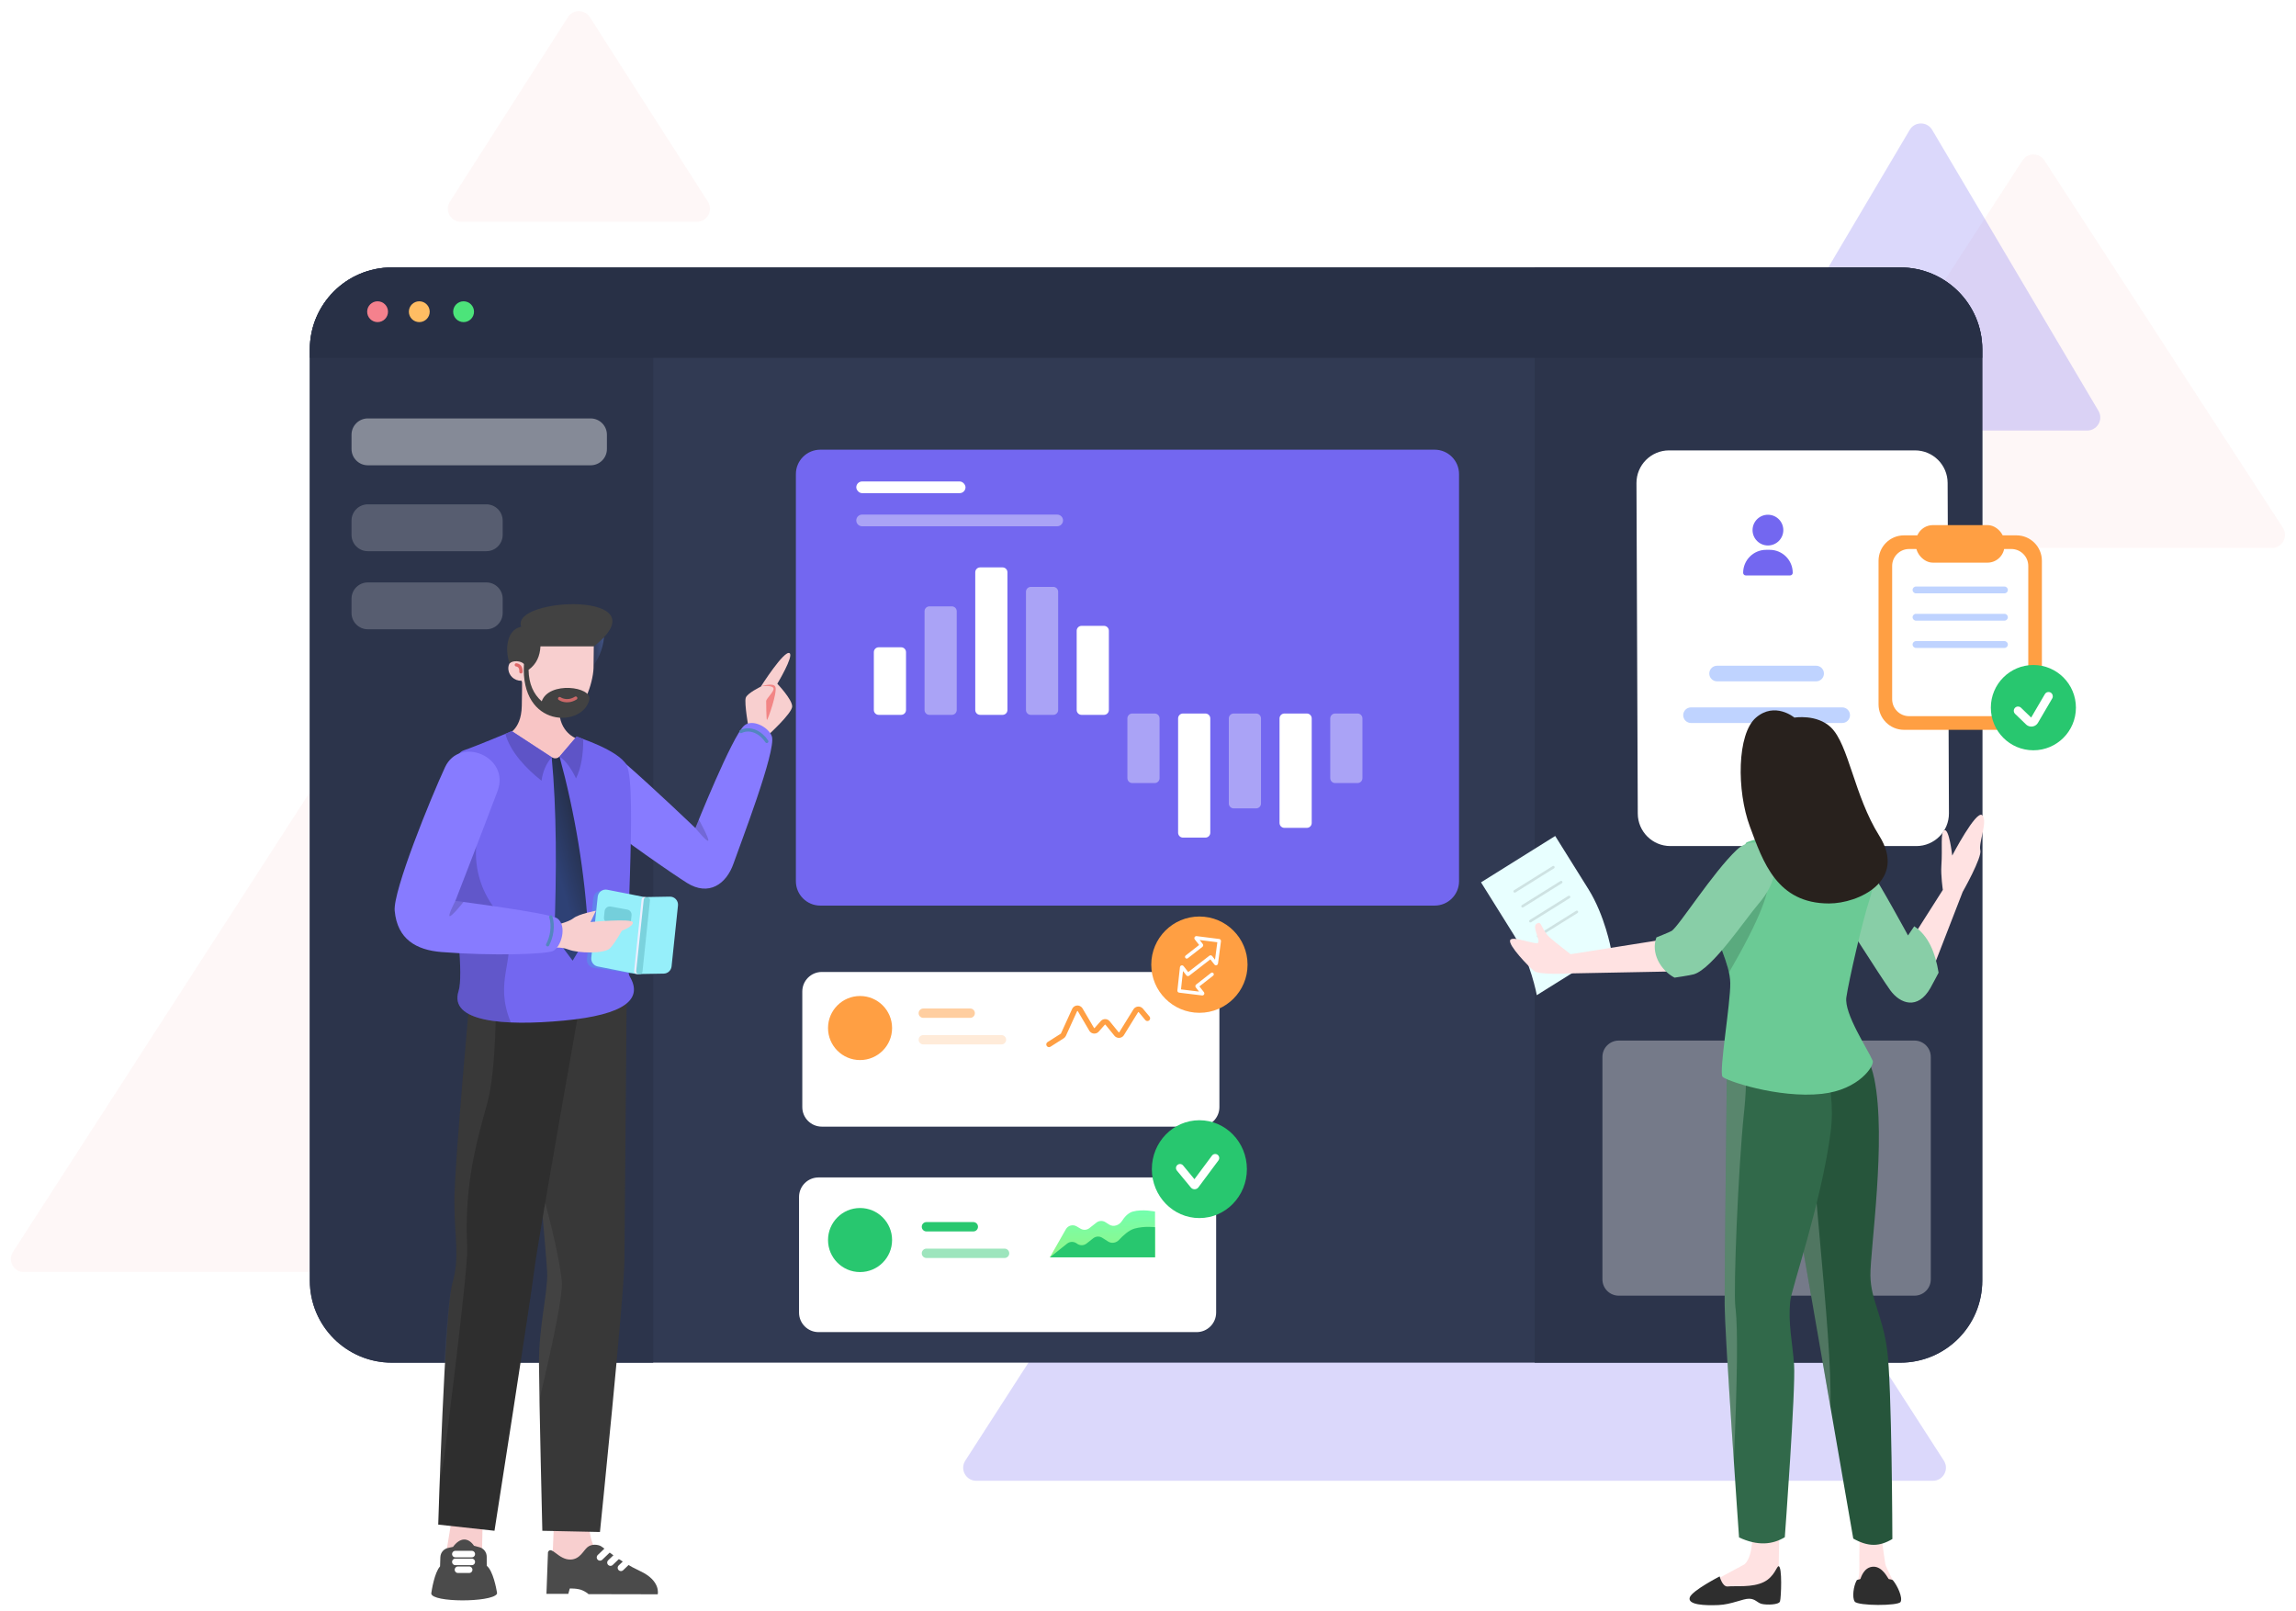 <svg fill="none" height="494" viewBox="0 0 704 494" width="704" xmlns="http://www.w3.org/2000/svg" xmlns:xlink="http://www.w3.org/1999/xlink"><filter id="a" color-interpolation-filters="sRGB" filterUnits="userSpaceOnUse" height="199.775" width="263.338" x="214.033" y="107.876"><feFlood flood-opacity="0" result="BackgroundImageFix"/><feColorMatrix in="SourceAlpha" type="matrix" values="0 0 0 0 0 0 0 0 0 0 0 0 0 0 0 0 0 0 127 0"/><feOffset dx="6" dy="4"/><feGaussianBlur stdDeviation="15"/><feColorMatrix type="matrix" values="0 0 0 0 0 0 0 0 0 0 0 0 0 0 0 0 0 0 0.265 0"/><feBlend in2="BackgroundImageFix" mode="normal" result="effect1_dropShadow"/><feBlend in="SourceGraphic" in2="effect1_dropShadow" mode="normal" result="shape"/></filter><filter id="b" color-interpolation-filters="sRGB" filterUnits="userSpaceOnUse" height="163.311" width="137.809" x="480.773" y="117.088"><feFlood flood-opacity="0" result="BackgroundImageFix"/><feColorMatrix in="SourceAlpha" type="matrix" values="0 0 0 0 0 0 0 0 0 0 0 0 0 0 0 0 0 0 127 0"/><feOffset dx="8" dy="9"/><feGaussianBlur stdDeviation="10.5"/><feColorMatrix type="matrix" values="0 0 0 0 0.277 0 0 0 0 0.277 0 0 0 0 0.277 0 0 0 0.209 0"/><feBlend in2="BackgroundImageFix" mode="normal" result="effect1_dropShadow"/><feBlend in="SourceGraphic" in2="effect1_dropShadow" mode="normal" result="shape"/></filter><filter id="c" color-interpolation-filters="sRGB" filterUnits="userSpaceOnUse" height="93.651" width="92.877" x="503.299" y="130.04"><feFlood flood-opacity="0" result="BackgroundImageFix"/><feColorMatrix in="SourceAlpha" type="matrix" values="0 0 0 0 0 0 0 0 0 0 0 0 0 0 0 0 0 0 127 0"/><feOffset dx="8" dy="9"/><feGaussianBlur stdDeviation="14"/><feColorMatrix type="matrix" values="0 0 0 0 0.076 0 0 0 0 0.583 0 0 0 0 0.879 0 0 0 0.229 0"/><feBlend in2="BackgroundImageFix" mode="normal" result="effect1_dropShadow"/><feColorMatrix in="SourceAlpha" type="matrix" values="0 0 0 0 0 0 0 0 0 0 0 0 0 0 0 0 0 0 127 0"/><feOffset dy="2"/><feGaussianBlur stdDeviation="7.5"/><feColorMatrix type="matrix" values="0 0 0 0 0.504 0 0 0 0 0.7 0 0 0 0 1 0 0 0 0.234 0"/><feBlend in2="effect1_dropShadow" mode="normal" result="effect2_dropShadow"/><feBlend in="SourceGraphic" in2="effect2_dropShadow" mode="normal" result="shape"/></filter><filter id="d" color-interpolation-filters="sRGB" filterUnits="userSpaceOnUse" height="81.421" width="161.893" x="229" y="281"><feFlood flood-opacity="0" result="BackgroundImageFix"/><feColorMatrix in="SourceAlpha" type="matrix" values="0 0 0 0 0 0 0 0 0 0 0 0 0 0 0 0 0 0 127 0"/><feOffset dx="6" dy="7"/><feGaussianBlur stdDeviation="8.5"/><feColorMatrix type="matrix" values="0 0 0 0 0.562 0 0 0 0 0.562 0 0 0 0 0.562 0 0 0 0.209 0"/><feBlend in2="BackgroundImageFix" mode="normal" result="effect1_dropShadow"/><feBlend in="SourceGraphic" in2="effect1_dropShadow" mode="normal" result="shape"/></filter><filter id="e" color-interpolation-filters="sRGB" filterUnits="userSpaceOnUse" height="73.421" width="153.893" x="232" y="348"><feFlood flood-opacity="0" result="BackgroundImageFix"/><feColorMatrix in="SourceAlpha" type="matrix" values="0 0 0 0 0 0 0 0 0 0 0 0 0 0 0 0 0 0 127 0"/><feOffset dx="5" dy="5"/><feGaussianBlur stdDeviation="6.5"/><feColorMatrix type="matrix" values="0 0 0 0 0.65 0 0 0 0 0.65 0 0 0 0 0.65 0 0 0 0.209 0"/><feBlend in2="BackgroundImageFix" mode="normal" result="effect1_dropShadow"/><feBlend in="SourceGraphic" in2="effect1_dropShadow" mode="normal" result="shape"/></filter><linearGradient id="f" gradientUnits="userSpaceOnUse" x1="326.855" x2="326.855" y1="370.083" y2="385.495"><stop offset="0" stop-color="#71ffb0"/><stop offset="1" stop-color="#91f688"/></linearGradient><linearGradient id="g" gradientUnits="userSpaceOnUse" x1="186.895" x2="178.044" y1="188.881" y2="189.696"><stop offset="0" stop-color="#4d63a0"/><stop offset="1" stop-color="#222735"/></linearGradient><linearGradient id="h" gradientUnits="userSpaceOnUse" x1="177.015" x2="192.022" y1="287.953" y2="283.585"><stop offset="0" stop-color="#2e4175"/><stop offset="1" stop-color="#222735"/></linearGradient><linearGradient id="i" gradientUnits="userSpaceOnUse" x1="530.384" x2="532.92" y1="221.14" y2="261.061"><stop offset="0" stop-color="#fdc6c6"/><stop offset="1" stop-color="#a47070"/></linearGradient><path clip-rule="evenodd" d="m620.145 49.168c1.577-2.429 5.133-2.429 6.71 0l73.134 112.654c1.728 2.661-.182 6.178-3.355 6.178h-146.268c-3.173 0-5.083-3.517-3.355-6.178z" fill="#ea5455" fill-rule="evenodd" opacity=".05"/><path clip-rule="evenodd" d="m94.14 244.204c1.576-2.44 5.145-2.44 6.72 0l90.156 139.626c1.719 2.662-.192 6.17-3.36 6.17h-180.312c-3.168 0-5.079-3.508-3.36-6.17z" fill="#ea5455" fill-rule="evenodd" opacity=".05"/><path clip-rule="evenodd" d="m442.638 220.218c1.575-2.444 5.149-2.444 6.724 0l146.665 227.615c1.715 2.662-.196 6.167-3.363 6.167h-293.328c-3.167 0-5.078-3.505-3.363-6.167z" fill="#7367f0" fill-rule="evenodd" opacity=".25"/><path clip-rule="evenodd" d="m585.558 39.816c1.549-2.617 5.335-2.617 6.884 0l50.985 86.147c1.578 2.666-.344 6.037-3.442 6.037h-101.97c-3.098 0-5.02-3.371-3.442-6.037z" fill="#7367f0" fill-rule="evenodd" opacity=".25"/><path clip-rule="evenodd" d="m174.13 5.267c1.574-2.459 5.166-2.459 6.74 0l36.192 56.577c1.703 2.663-.209 6.155-3.369 6.155h-72.386c-3.16 0-5.072-3.493-3.369-6.155z" fill="#ea5455" fill-rule="evenodd" opacity=".05"/><path clip-rule="evenodd" d="m95 107.137c0-13.883 11.254-25.137 25.137-25.137h462.532c13.883 0 25.137 11.254 25.137 25.137v285.51c0 13.883-11.254 25.137-25.137 25.137h-462.532c-13.883 0-25.137-11.254-25.137-25.137z" fill="#313a53" fill-rule="evenodd"/><g filter="url(#a)"><path clip-rule="evenodd" d="m238.033 141.361c0-4.134 3.351-7.485 7.485-7.485h188.369c4.133 0 7.484 3.351 7.484 7.485v124.806c0 4.134-3.351 7.485-7.484 7.485h-188.369c-4.134 0-7.485-3.351-7.485-7.485z" fill="#7367f0" fill-rule="evenodd"/></g><path clip-rule="evenodd" d="m291.856 185.909c.827 0 1.497.67 1.497 1.497v30.272c0 .827-.67 1.497-1.497 1.497h-6.874c-.826 0-1.497-.67-1.497-1.497v-30.272c0-.827.671-1.497 1.497-1.497z" fill="#fff" fill-rule="evenodd" opacity=".395"/><path clip-rule="evenodd" d="m276.307 198.453c.826 0 1.496.67 1.496 1.497v17.728c0 .827-.67 1.497-1.496 1.497h-6.875c-.826 0-1.496-.67-1.496-1.497v-17.728c0-.827.67-1.497 1.496-1.497z" fill="#fff" fill-rule="evenodd"/><path clip-rule="evenodd" d="m307.405 173.962c.827 0 1.497.67 1.497 1.497v42.219c0 .827-.67 1.497-1.497 1.497h-6.874c-.827 0-1.497-.67-1.497-1.497v-42.219c0-.827.67-1.497 1.497-1.497z" fill="#fff" fill-rule="evenodd"/><path clip-rule="evenodd" d="m322.955 179.936c.827 0 1.497.67 1.497 1.496v36.246c0 .827-.67 1.497-1.497 1.497h-6.874c-.827 0-1.497-.67-1.497-1.497v-36.246c0-.826.67-1.496 1.497-1.496z" fill="#fff" fill-rule="evenodd" opacity=".395"/><path clip-rule="evenodd" d="m338.504 191.882c.827 0 1.497.67 1.497 1.497v24.299c0 .827-.67 1.497-1.497 1.497h-6.874c-.827 0-1.497-.67-1.497-1.497v-24.299c0-.827.67-1.497 1.497-1.497z" fill="#fff" fill-rule="evenodd"/><path clip-rule="evenodd" d="m354.054 218.762c.826 0 1.496.67 1.496 1.497v18.326c0 .826-.67 1.496-1.496 1.496h-6.875c-.826 0-1.496-.67-1.496-1.496v-18.326c0-.827.67-1.497 1.496-1.497z" fill="#fff" fill-rule="evenodd" opacity=".395"/><path clip-rule="evenodd" d="m369.602 218.762c.827 0 1.497.67 1.497 1.497v35.051c0 .826-.67 1.497-1.497 1.497h-6.874c-.826 0-1.497-.671-1.497-1.497v-35.051c0-.827.671-1.497 1.497-1.497z" fill="#fff" fill-rule="evenodd"/><path clip-rule="evenodd" d="m385.152 218.762c.827 0 1.497.67 1.497 1.497v26.091c0 .827-.67 1.497-1.497 1.497h-6.874c-.827 0-1.497-.67-1.497-1.497v-26.091c0-.827.67-1.497 1.497-1.497z" fill="#fff" fill-rule="evenodd" opacity=".395"/><path clip-rule="evenodd" d="m400.701 218.762c.827 0 1.497.67 1.497 1.497v32.064c0 .827-.67 1.497-1.497 1.497h-6.874c-.827 0-1.497-.67-1.497-1.497v-32.064c0-.827.67-1.497 1.497-1.497z" fill="#fff" fill-rule="evenodd"/><path clip-rule="evenodd" d="m416.251 218.762c.827 0 1.497.67 1.497 1.497v18.326c0 .826-.67 1.496-1.497 1.496h-6.874c-.827 0-1.497-.67-1.497-1.496v-18.326c0-.827.67-1.497 1.497-1.497z" fill="#fff" fill-rule="evenodd" opacity=".395"/><path clip-rule="evenodd" d="m262.554 159.562c0-.99.802-1.792 1.792-1.792h59.809c.99 0 1.792.802 1.792 1.792 0 .989-.802 1.792-1.792 1.792h-59.809c-.99 0-1.792-.803-1.792-1.792z" fill="#fff" fill-rule="evenodd" opacity=".395"/><rect fill="#fff" height="3.584" rx="1.792" width="33.491" x="262.554" y="147.615"/><path clip-rule="evenodd" d="m95 107.137c0-13.883 11.254-25.137 25.137-25.137h55.009c13.883 0 25.137 11.254 25.137 25.137v310.647h-80.146c-13.883 0-25.137-11.254-25.137-25.137z" fill="#2c344b" fill-rule="evenodd"/><path clip-rule="evenodd" d="m107.785 133.29c0-2.762 2.239-5 5-5h68.309c2.761 0 5 2.238 5 5v4.366c0 2.761-2.239 5-5 5h-68.309c-2.761 0-5-2.239-5-5z" fill="#fff" fill-opacity=".424" fill-rule="evenodd"/><path clip-rule="evenodd" d="m107.785 159.627c0-2.761 2.239-5 5-5h36.346c2.761 0 5 2.239 5 5v4.366c0 2.761-2.239 5-5 5h-36.346c-2.761 0-5-2.239-5-5z" fill="#fff" fill-opacity=".205" fill-rule="evenodd"/><path clip-rule="evenodd" d="m107.785 183.57c0-2.761 2.239-5 5-5h36.346c2.761 0 5 2.239 5 5v4.366c0 2.761-2.239 5-5 5h-36.346c-2.761 0-5-2.239-5-5z" fill="#fff" fill-opacity=".205" fill-rule="evenodd"/><path clip-rule="evenodd" d="m470.561 82h112.108c13.883 0 25.137 11.254 25.137 25.137v285.51c0 13.883-11.254 25.137-25.137 25.137h-112.108z" fill="#2c344b" fill-rule="evenodd"/><g filter="url(#b)"><path clip-rule="evenodd" d="m493.773 139.127c-.022-5.538 4.462-10.039 10-10.039h75.408c5.508 0 9.978 4.453 10 9.96l.401 101.312c.021 5.538-4.462 10.039-10 10.039h-75.409c-5.507 0-9.978-4.453-10-9.96z" fill="#fff" fill-rule="evenodd"/></g><path d="m524.098 206.504c0-1.323 1.072-2.395 2.394-2.395h30.37c1.323 0 2.395 1.072 2.395 2.395 0 1.322-1.072 2.394-2.395 2.394h-30.37c-1.322 0-2.394-1.072-2.394-2.394z" fill="#467fff" opacity=".34"/><path d="m516.107 219.273c0-1.322 1.072-2.394 2.395-2.394h46.351c1.323 0 2.395 1.072 2.395 2.394 0 1.323-1.072 2.395-2.395 2.395h-46.351c-1.323 0-2.395-1.072-2.395-2.395z" fill="#467fff" opacity=".34"/><g filter="url(#c)"><ellipse cx="541.737" cy="167.866" fill="#fff" rx="18.438" ry="18.825"/></g><path clip-rule="evenodd" d="m542.085 167.241c2.604 0 4.716-2.109 4.716-4.711 0-2.601-2.112-4.711-4.716-4.711-2.605 0-4.717 2.11-4.717 4.711 0 2.602 2.112 4.711 4.717 4.711zm-.553 1.334c-3.892 0-7.047 3.155-7.047 7.047 0 .444.361.805.806.805h13.587c.445 0 .806-.361.806-.805 0-3.892-3.155-7.047-7.047-7.047z" fill="#7367f0" fill-rule="evenodd"/><path clip-rule="evenodd" d="m491.337 324.036c0-2.762 2.238-5 5-5h90.682c2.762 0 5 2.238 5 5v68.213c0 2.762-2.238 5-5 5h-90.682c-2.762 0-5-2.238-5-5z" fill="#fff" fill-opacity=".346" fill-rule="evenodd"/><path clip-rule="evenodd" d="m95 107.137c0-13.883 11.254-25.137 25.137-25.137h462.532c13.883 0 25.137 11.254 25.137 25.137v2.581h-512.806z" fill="#283046" fill-rule="evenodd"/><ellipse cx="115.775" cy="95.568" fill="#f5818d" rx="3.196" ry="3.192"/><ellipse cx="128.561" cy="95.568" fill="#ffbd63" rx="3.196" ry="3.192"/><ellipse cx="142.145" cy="95.568" fill="#4ce47a" rx="3.196" ry="3.192"/><g filter="url(#d)"><path clip-rule="evenodd" d="m240 296.988c0-3.307 2.681-5.988 5.988-5.988h115.918c3.307 0 5.987 2.681 5.987 5.988v35.446c0 3.306-2.68 5.987-5.987 5.987h-115.918c-3.307 0-5.988-2.681-5.988-5.987z" fill="#fff" fill-rule="evenodd"/></g><path clip-rule="evenodd" d="m281.673 318.782c0-.794.643-1.437 1.437-1.437h23.95c.794 0 1.437.643 1.437 1.437 0 .794-.643 1.437-1.437 1.437h-23.95c-.794 0-1.437-.643-1.437-1.437z" fill="#ff9f43" fill-rule="evenodd" opacity=".2"/><path clip-rule="evenodd" d="m281.673 310.639c0-.794.643-1.437 1.437-1.437h14.37c.794 0 1.437.643 1.437 1.437 0 .794-.643 1.437-1.437 1.437h-14.37c-.794 0-1.437-.643-1.437-1.437z" fill="#ff9f43" fill-rule="evenodd" opacity=".5"/><path d="m328.737 309.333c.412-.903 1.477-1.301 2.38-.889.298.136.553.35.738.62l.065.104 3.523 5.99c.034.057.107.076.164.043l.015-.011.014-.013 1.874-2.119c.658-.743 1.793-.813 2.536-.156.049.044.095.089.139.138l.064.074 2.749 3.375c.041.052.117.059.168.018l.014-.014.012-.016 4.342-7.017c.522-.843 1.629-1.104 2.473-.582.131.081.25.178.356.289l.076.086 2.023 2.418c.297.355.25.884-.105 1.181-.335.28-.826.254-1.129-.049l-.052-.056-2.022-2.418c-.009-.01-.018-.018-.029-.025-.047-.029-.106-.022-.145.014l-.02.025-4.342 7.016c-.105.17-.238.321-.393.448-.743.605-1.823.517-2.461-.182l-.066-.077-2.749-3.376c-.004-.005-.009-.01-.014-.014-.041-.036-.1-.039-.144-.01l-.025.021-1.874 2.119c-.125.141-.272.262-.435.358-.827.486-1.883.236-2.407-.554l-.052-.084-3.523-5.991c-.012-.021-.031-.038-.053-.048-.05-.023-.108-.008-.142.032l-.017.027-3.432 7.532c-.128.281-.326.523-.574.705l-.095.065-4.069 2.594c-.391.249-.909.135-1.158-.256-.235-.368-.146-.851.194-1.113l.062-.044 4.07-2.595c.013-.008.024-.019.033-.031l.011-.02z" fill="#ff9f43"/><circle cx="263.71" cy="315.19" fill="#ff9f43" r="9.82"/><g filter="url(#e)"><path clip-rule="evenodd" d="m240 361.988c0-3.307 2.681-5.988 5.988-5.988h115.918c3.307 0 5.987 2.681 5.987 5.988v35.446c0 3.306-2.68 5.987-5.987 5.987h-115.918c-3.307 0-5.988-2.681-5.988-5.987z" fill="#fff" fill-rule="evenodd"/></g><path clip-rule="evenodd" d="m282.631 384.261c0-.794.643-1.437 1.437-1.437h23.95c.794 0 1.437.643 1.437 1.437 0 .794-.643 1.437-1.437 1.437h-23.95c-.794 0-1.437-.643-1.437-1.437z" fill="#28c76f" fill-rule="evenodd" opacity=".454"/><path clip-rule="evenodd" d="m282.631 376.118c0-.794.643-1.437 1.437-1.437h14.37c.794 0 1.437.643 1.437 1.437 0 .794-.643 1.437-1.437 1.437h-14.37c-.794 0-1.437-.643-1.437-1.437z" fill="#28c76f" fill-rule="evenodd"/><path clip-rule="evenodd" d="m321.909 385.495 4.91-8.618c.662-1.162 2.147-1.557 3.299-.877l1.215.717c.849.502 1.92.431 2.696-.178l2.147-1.686c.799-.628 1.906-.683 2.764-.138l1.163.74c1.301.826 3.055.223 3.885-1.075.79-1.236 1.914-2.515 3.336-2.914 3-.84 6.832 0 6.832 0v14.029z" fill="url(#f)" fill-rule="evenodd"/><path clip-rule="evenodd" d="m321.909 385.495 5.299-4.215c.816-.65 1.958-.696 2.825-.115l.306.205c.862.578 1.997.536 2.813-.105l2.066-1.622c.799-.628 1.906-.683 2.764-.138l1.813 1.153c1.065.676 2.475.412 3.329-.517 1.204-1.312 3.002-2.974 4.74-3.461 3-.841 6.292-.424 6.292-.424v9.239z" fill="#28c76f" fill-rule="evenodd"/><circle cx="263.71" cy="380.19" fill="#28c76f" r="9.82"/><ellipse cx="367.75" cy="358.457" fill="#28c76f" rx="14.574" ry="14.999"/><path clip-rule="evenodd" d="m362.765 357.328c-.434-.525-1.211-.599-1.737-.166-.526.434-.6 1.211-.167 1.737l4.285 5.188c.517.625 1.443.714 2.069.198.091-.076.173-.162.243-.256l6.14-8.249c.407-.546.294-1.319-.253-1.726-.547-.406-1.321-.293-1.727.254l-5.379 7.226z" fill="#fff" fill-rule="evenodd"/><path clip-rule="evenodd" d="m180.62 467.175s-.125 7.893 4.766 10.697 12.469 8.014 12.469 8.014l-28.827.968.822-19.75z" fill="#f8cfcf" fill-rule="evenodd"/><path clip-rule="evenodd" d="m168.022 475.873-.469 12.805h6.695l.459-1.649s2.521-.103 3.978.61c1.54.753 1.746 1.119 1.746 1.119l21.239.044s1.047-4.139-5.427-7.132c-6.474-2.995-11.187-7.244-12.083-7.679-.902-.438-2.721-.686-4.003.344-1.281 1.029-2.295 3.735-5.199 3.82-3.737.109-5.884-4.448-6.936-2.282z" fill="#4b4b4b" fill-rule="evenodd"/><path d="m186.172 475.38-2.202 2.109" stroke="#fff" stroke-linecap="round" stroke-width="2"/><path d="m189.383 476.979-2.202 2.109" stroke="#fff" stroke-linecap="round" stroke-width="2"/><path d="m192.593 478.578-2.201 2.109" stroke="#fff" stroke-linecap="round" stroke-width="2"/><path clip-rule="evenodd" d="m159.521 296.651s8.008 87.33 8.257 93.401-2.572 16.547-2.517 27.903 1.03 51.377 1.03 51.377l17.666.371s7.425-72.323 7.505-83.168.761-88.84.761-88.84z" fill="#383838" fill-rule="evenodd"/><path clip-rule="evenodd" d="m172.254 392.77.02.216c.266 3.702-2.056 15.883-6.965 36.541l-.048-11.572c-.054-11.153 2.666-21.458 2.527-27.574l-.01-.329c-.084-2.046-1.049-13.32-2.292-27.371l.58 2.058c3.406 12.189 5.469 21.533 6.188 28.031z" fill="#fff" fill-opacity=".192" fill-rule="evenodd" opacity=".284"/><path clip-rule="evenodd" d="m138.518 465.788-3.382 20.46 12.469-.062.394-20.719z" fill="#f8cfcf" fill-rule="evenodd"/><path clip-rule="evenodd" d="m137.386 474.592c-1.344.291-2.318 1.458-2.363 2.833l-.094 2.823c-1.757 1.946-2.591 7.554-2.684 8.216-.006.043-.01.086-.005.13.284 2.753 18.308 2.723 20.086.144.089-.129.095-.287.069-.441-.199-1.199-1.212-6.72-3.149-8.233l-.01-2.799c-.005-1.354-.916-2.537-2.224-2.887l-1.669-.447c-1.823-2.655-4.307-2.561-6.436.332z" fill="#4b4b4b" fill-rule="evenodd"/><path d="m139.615 476.474h5.048" stroke="#fff" stroke-linecap="round" stroke-width="2"/><path d="m139.615 478.872h5.048" stroke="#fff" stroke-linecap="round" stroke-width="2"/><path d="m140.418 481.271h3.442" stroke="#fff" stroke-linecap="round" stroke-width="2"/><path clip-rule="evenodd" d="m144.807 297.361s-5.572 59.92-5.496 71.395 1.715 16.514-.618 24.746-4.322 73.936-4.322 73.936l17.25 1.885s11.02-70.307 12.218-80.055c1.199-9.748 16.009-92.734 16.009-92.734z" fill="#2e2e2e" fill-rule="evenodd"/><path clip-rule="evenodd" d="m149.466 338.03-1.052 3.803c-3.081 11.224-5.925 23.094-5.18 40.049l.036.774c.183 3.673-2.157 24.989-7.02 63.949l-.463 2.738c-.477 2.793-.901 5.176-1.273 7.149l.105-3.45c.62-19.046 2.288-53.238 4.074-59.54 2.333-8.232.694-13.271.618-24.746-.053-8.033 2.661-39.803 4.295-58.143l1.201-13.252 7.281-.172.018 2.041c.128 18.841-.752 31.774-2.64 38.8z" fill="#fff" fill-opacity=".192" fill-rule="evenodd" opacity=".284"/><path clip-rule="evenodd" d="m229.585 223.519s-1.437-7.974-.92-9.588c.441-1.396 4.611-3.408 4.611-3.408s7.252-11.412 8.839-10.25c1.291.942-3.777 9.355-3.777 9.355s4.622 4.83 4.557 6.989c-.064 2.159-7.543 8.917-7.543 8.917z" fill="#f8cfcf" fill-rule="evenodd"/><path clip-rule="evenodd" d="m233.432 210.408s3.212-.435 3.723.561c.435.848-2.233 3.254-2.233 3.931 0 .676.038 5.796.253 5.842.215.047 3.217-8.354 2.577-10.131-.527-1.459-4.32-.203-4.32-.203z" fill="#f28585" fill-rule="evenodd"/><path clip-rule="evenodd" d="m191.27 233.664c-8.413-7.32-21.046 5.877-6.96 18.146 5.375 4.68 22.256 16.356 26.394 18.923 6.588 4.086 12.001.399 14.226-6.031 1.887-5.452 13.175-34.634 11.739-38.92-.937-2.795-5.964-5.515-8.487-3.316-3.688 3.215-14.968 31.415-14.968 31.415s-12.379-11.894-21.944-20.217z" fill="#877bff" fill-rule="evenodd"/><path clip-rule="evenodd" d="m213.214 253.881s3.695 4.514 3.961 3.824c.267-.689-2.93-6.489-2.93-6.489z" fill="#000" fill-opacity=".16" fill-rule="evenodd"/><path d="m227.202 224.274c2.935-1.369 6.142.323 7.909 3.039" stroke="#5386bf" stroke-linecap="round"/><path clip-rule="evenodd" d="m155.047 225.392s4.776-1.117 4.942-8.912c.166-7.796.049-10.457.049-10.457l11.324-.189s.114 8.688.116 11.831c.005 6.841 5.105 8.69 5.105 8.69s-.424 7.48-9.957 8.014c-7.443.417-11.579-8.977-11.579-8.977z" fill="#f8c5c5" fill-rule="evenodd"/><path clip-rule="evenodd" d="m181.45 197.62-.253 7.367c2.14-2.505 3.585-5.611 4.013-9.594z" fill="url(#g)" fill-rule="evenodd"/><path clip-rule="evenodd" d="m158.999 202.083c-4.694-.181-3.928 6.663.947 6.653 0 0 5.24 10.495 13.466 10.522 3.963.013 5.257-3.503 6.444-5.971 1.188-2.468 2.06-6.16 2.133-8.42.077-2.41.087-10.328.087-10.328l-23.26-.011z" fill="#f8cfcf" fill-rule="evenodd"/><path clip-rule="evenodd" d="m182.077 198.172h-16.359c-.172 2.944-1.154 5.389-3.647 7.193.071 4.313 1.52 7.453 4.032 9.656 2.187-6.244 15.565-4.536 14.592-.462-2.044 8.558-21.205 8.752-20.042-10.945-.765-1.038-3.499-1.232-4.398-.194-1.537-4.303-.881-10.391 3.563-11.271-3.489-9.17 43.952-11.11 22.259 6.023z" fill="#424242" fill-rule="evenodd"/><path d="m171.595 214.181s2.131 1.56 4.937-.146" stroke="#cc6969" stroke-linecap="round"/><path d="m159.73 205.99c.049-1.098-.288-1.97-1.412-2.145" stroke="#de6767" stroke-linecap="round"/><path clip-rule="evenodd" d="m156.936 224.175 13.664 8.905 6.162-7.19s12.98 4.036 15.388 8.755c3.475 6.81-1.103 61.368.892 64.66 4.253 7.015-1.401 11.831-20.121 13.601-18.719 1.769-35.327.32-32.313-9.042 3.014-9.363-8.616-70.465 1.637-73.831 3.204-1.051 14.691-5.858 14.691-5.858z" fill="#7367f0" fill-rule="evenodd"/><path clip-rule="evenodd" d="m147.715 241.019c.827 1.468.4 6.553-1.28 15.254-1.432 7.414.205 15.083 4.528 21.27l.243.342c1.461 2.027 2.809 4.696 4.042 8.006 3.026 8.12-3.952 14.889 1.395 27.592l-.647-.031c-10.491-.545-17.426-3.257-15.388-9.588 2.471-7.677-4.902-50.135-1.986-67.034 5.048.994 8.078 2.391 9.093 4.189z" fill="#000" fill-opacity=".16" fill-rule="evenodd"/><path clip-rule="evenodd" d="m156.936 224.175 12.222 7.995c-1.791 2.089-2.752 4.52-3.115 7.195-4.697-3.685-9.58-8.834-11.093-14.371z" fill="#5e54c7" fill-rule="evenodd"/><path clip-rule="evenodd" d="m171.566 231.962c2.067 1.402 3.716 3.884 5.058 6.707 1.609-3.244 2.225-7.527 2.225-12.095l-2.018-.801z" fill="#5e54c7" fill-rule="evenodd"/><path clip-rule="evenodd" d="m169.158 232.169.159.089c.732.411 1.648.29 2.249-.296 4.608 16.946 7.849 35.598 8.829 54.554l-4.809 8.013-5.625-7.499c.733-19.701.728-38.911-.803-54.861z" fill="url(#h)" fill-rule="evenodd"/><path d="m181.937 275.326c.146-1.393 1.422-2.384 2.807-2.181l10.737 1.571c1.308.191 2.232 1.381 2.094 2.695l-1.966 18.707c-.147 1.392-1.422 2.383-2.808 2.18l-10.736-1.571c-1.308-.191-2.232-1.38-2.094-2.695z" fill="#6182ec"/><path clip-rule="evenodd" d="m183.267 274.951c.152-1.439 1.505-2.439 2.925-2.16l11.451 2.249 7.746-.133c1.48-.025 2.647 1.25 2.493 2.722l-1.963 18.673c-.13 1.239-1.164 2.185-2.408 2.206l-8.35.143-11.883-2.334c-1.251-.245-2.109-1.406-1.975-2.675z" fill="#96effa" fill-rule="evenodd"/><path d="m185.388 279.347c.097-.927.963-1.575 1.879-1.407l5.078.931c.823.15 1.391.909 1.303 1.741l-.199 1.897c-.098.926-.963 1.574-1.88 1.406l-5.078-.93c-.822-.151-1.39-.91-1.303-1.741z" fill="#74cfdb"/><path d="m196.742 275.749c.046-.439.439-.758.879-.712l.324.034c.44.047.759.44.712.88l-2.306 21.943c-.046.44-.44.758-.879.712l-.325-.034c-.439-.046-.758-.44-.712-.879z" fill="#eaefff"/><path d="m197.38 275.816c.046-.439.44-.758.879-.712l.325.034c.439.047.758.44.712.88l-2.306 21.943c-.047.44-.44.759-.88.712l-.324-.034c-.44-.046-.758-.44-.712-.879z" fill="#7ad2dd"/><path clip-rule="evenodd" d="m169.97 283.68s4.168-.835 5.874-2.169c1.705-1.334 6.871-2.277 6.871-2.277l-1.653 3.467s12.661-1.184 12.96.06c.301 1.244-3.361 2.597-3.361 2.597s-1.806 3.359-3.554 5.307c-1.654 1.843-9.872 1.623-12.753.473-2.489-.993-5.196-.496-5.196-.496z" fill="#f8cfcf" fill-rule="evenodd"/><path clip-rule="evenodd" d="m136.449 235.239c4.527-9.745 20.028-3.179 16.122 7.26-3.785 10.113-12.953 33.725-12.953 33.725s29.054 3.674 31.318 5.387c3.022 2.286 1.154 8.809-1.414 9.97-2.173.982-18.313 1.556-34.105.316-7.813-.613-13.59-3.956-14.396-12.641-.565-6.081 11.067-34.63 15.428-44.017z" fill="#877bff" fill-rule="evenodd"/><path clip-rule="evenodd" d="m139.63 276.218s-2.415 4.572-1.725 4.666c.691.093 4.199-4.331 4.199-4.331z" fill="#000" fill-opacity=".16" fill-rule="evenodd"/><path d="m168.892 281.115c.896 2.85.266 6.191-.977 8.553" stroke="#5386bf" stroke-linecap="round"/><path clip-rule="evenodd" d="m476.856 256.31-22.745 14.213s5.087 8.141 10.175 16.282c5.087 8.142 6.925 18.313 6.925 18.313l22.745-14.212s-1.838-10.172-6.925-18.313c-5.087-8.142-10.175-16.283-10.175-16.283z" fill="#e8ffff" fill-rule="evenodd"/><path d="m476.283 265.889-11.827 7.39" stroke="#000" stroke-linecap="round" stroke-opacity=".116" stroke-width=".8"/><path d="m478.685 270.455-11.827 7.39" stroke="#000" stroke-linecap="round" stroke-opacity=".116" stroke-width=".8"/><path d="m481.088 275.021-11.827 7.391" stroke="#000" stroke-linecap="round" stroke-opacity=".116" stroke-width=".8"/><path d="m483.491 279.588-11.827 7.39" stroke="#000" stroke-linecap="round" stroke-opacity=".116" stroke-width=".8"/><g clip-rule="evenodd" fill-rule="evenodd"><path d="m570.211 469.491s-.097 5.55-.097 7.337c0 1.368.056 5.421-.095 6.044-.212.877-.429 3.025-.429 3.025l11.641.31s-2.942-5.721-3.114-6.478c-.171-.756-1.471-10.238-1.471-10.238z" fill="#ffe2e2"/><path d="m579.092 484.108c-.257-.223-1.826-3.762-4.606-3.762-3.106 0-3.95 3.649-4.055 3.762-.172.186-.968.112-1.161.466-.94 1.717-1.438 5.201-.576 6.462.915 1.346 13.375 1.369 14.064.101.721-1.338-.983-4.986-2.296-6.563-.334-.401-1.236-.349-1.37-.466z" fill="#2e2e2e"/><path d="m540.917 314.288 22.744-2.479.334.311c1.621 1.549 8.666 8.742 10.69 18.573 3.821 18.56-1.293 52.84-1.18 60.356.108 7.517 3.65 12.052 5.122 22.681 1.472 10.628 1.611 58.126 1.611 58.126-3.903 2.32-7.337 2.486-11.99-.139z" fill="#26553b"/><path d="m561.233 431.311-20.316-117.023 12.646-1.378c.563 40.653 8.427 95.605 7.67 118.401z" fill="#fff" fill-opacity=".192"/><path d="m545.576 469.062-8.275.122s.492 7.782-2.383 10.418l-10.828 5.854c-.847.712-1.339 2.92.397 3.235 5.374.975 20.766-1.339 20.766-1.339z" fill="#ffe2e2"/><path d="m545.332 480.2c-.556.03-1.261 3.179-4.415 4.794-3.615 1.852-8.873 1.147-11.158 1.409-1.656.19-2.476-3.084-2.476-3.084s-8.399 4.333-9.144 6.391c-.869 2.39 4.756 2.569 8.777 2.394 4.027-.174 7.479-1.984 9.433-1.939 1.959.045 2.422 1.264 3.887 1.6 1.486.341 5.204.29 5.548-.778.36-1.109.736-10.851-.452-10.787z" fill="#2e2e2e"/><path d="m529.635 315.897 25.539-.868.191.354c1.239 2.357 8.03 16.157 5.933 31.842-2.943 22.016-12.02 47.826-12.387 51.769-.653 7.03.654 12.12 1.189 19.381.536 7.261-2.84 52.926-2.84 52.926-3.79 2.285-8.299 2.734-14.033.069 0 0-4.378-62.027-4.416-71.843-.038-9.817.824-83.63.824-83.63z" fill="#31694a"/><path d="m534.89 339.71-.171 1.631c-1.763 17.201-3.252 53.73-2.623 59.364l.088.714c.703 6.215.516 21.816-.563 46.804l-.957-14.342c-1.159-17.762-1.774-28.987-1.846-33.677l-.007-.677c-.038-9.817.824-83.63.824-83.63l5.386-.183c.576 9.438.532 17.437-.131 23.996z" fill="#fff" fill-opacity=".192"/><path d="m539.374 234.369c-3.143.345-2.92 5.885.905 6.174.782 5.34 3.57 7.885 6.97 8.179l-.189 8.078 15.037-.009s-4.234-5.706-4.023-13.518c.211-7.813-.142-15.151-.142-15.151l-19.476.35z" fill="url(#i)"/><path d="m595.714 272.835s-.658-4.491-.449-7.447c.386-5.466-.352-10.077.841-10.794 1.531-.92 2.483 7.722 2.483 7.722s7.373-14.114 9.195-12.37-1.181 8.529-.578 10.722c.602 2.192-5.42 12.8-5.42 12.8l-10.85 27.987-3.746-15.218z" fill="#ffe2e2"/><path d="m563.404 278.63s13.239 20.889 16.164 24.94c3.068 4.248 8.486 6.13 12.331-.648.703-1.24 2.517-4.704 2.517-4.704-1.034-6.223-3.137-11.361-7.472-14.227l-1.911 2.812s-8.791-16.155-11.532-19.967c-7.39-10.28-18.651-1.049-10.097 11.794z" fill="#88cea7"/><path d="m535.429 258.364c-3.354 4.942-8.945 21.714-9.263 25.487-.357 4.352 4.296 11.286 4.373 17.586.068 6.302-3.471 26.875-2.408 28.647.668 1.122 17.068 6.751 30.474 5.293 11.575-1.258 16.189-8.777 15.615-10.129-1.565-3.691-8.829-14.462-8.089-19.491.731-5.028 4.98-23.588 7.089-29.905 2.101-6.317 1.401-12.949-2.521-15.667-1.94-1.345-7.118-5.166-16.339-5.149-9.221.018-18.67 2.945-18.931 3.328z" fill="#6bca95"/><path d="m530.56 269.052.103-.052c6.213-3.11 9.945-3.247 11.196-.412 1.57 3.557-2.335 13.416-11.714 29.575-1.129-5.323-4.275-10.704-3.979-14.312.184-2.184 2.133-8.721 4.394-14.799z" fill="#000" fill-opacity=".16"/><path d="m481.218 298.451s-9.284.543-10.884-.776c-1.601-1.319-7.978-7.886-7.281-9.429.696-1.542 8.11 1.721 8.606.74.637-1.261-2.653-5.757.23-6.019.742-.068 1.267 2.7 3.357 4.523s6.338 5.067 6.338 5.067l32.027-5.067 2.99 10.278z" fill="#ffe2e2"/><path d="m532.502 260.578c-7.334 6.957-17.718 23.384-19.93 24.831-.487.319-4.683 1.999-4.683 1.999-1.766 4.711 1.219 10.049 5.558 12.335 0 0 4.759-.693 5.879-1.019 5.715-1.659 15.72-16.79 19.877-21.62 11.432-13.279.633-23.483-6.701-16.526z" fill="#88cea7"/><path d="m576.201 256.209c-7.695-12.286-9.334-27.928-14.79-33.178-4.331-4.168-11.205-3.012-11.205-3.012s-5.954-5.007-11.792 0c-5.839 5.008-5.934 22.422-1.874 33.367s8.32 23.614 24.29 23.614c8.949 0 24.062-6.915 15.371-20.791z" fill="#28211d"/><path d="m576 171.938c0-4.308 3.492-7.8 7.8-7.8h34.484c4.308 0 7.8 3.492 7.8 7.8v44.021c0 4.307-3.492 7.8-7.8 7.8h-34.484c-4.308 0-7.8-3.493-7.8-7.8z" fill="#ff9f43"/><path d="m580.174 173.522c0-2.872 2.328-5.2 5.2-5.2h31.337c2.872 0 5.2 2.328 5.2 5.2v40.853c0 2.872-2.328 5.2-5.2 5.2h-31.337c-2.872 0-5.2-2.328-5.2-5.2z" fill="#fff"/></g><ellipse cx="623.475" cy="216.96" fill="#28c76f" rx="13.043" ry="13.075"/><path clip-rule="evenodd" d="m627.002 212.814c.364-.623 1.164-.832 1.785-.466.58.341.8 1.061.53 1.662l-.065.127-4.373 7.471c-.094.16-.206.308-.335.442-.857.891-2.245.958-3.182.184l-.137-.123-3.357-3.243c-.519-.501-.534-1.329-.034-1.849.466-.485 1.217-.531 1.737-.127l.107.093 3.118 3.013z" fill="#fff" fill-rule="evenodd"/><path d="m586.435 180.874c0-.578.468-1.046 1.046-1.046h27.123c.578 0 1.046.468 1.046 1.046 0 .577-.468 1.046-1.046 1.046h-27.123c-.578 0-1.046-.469-1.046-1.046z" fill="#467fff" opacity=".34"/><path d="m586.435 189.241c0-.577.468-1.046 1.046-1.046h27.123c.578 0 1.046.469 1.046 1.046 0 .578-.468 1.046-1.046 1.046h-27.123c-.578 0-1.046-.468-1.046-1.046z" fill="#467fff" opacity=".34"/><path d="m586.435 197.609c0-.577.468-1.046 1.046-1.046h27.123c.578 0 1.046.469 1.046 1.046 0 .578-.468 1.046-1.046 1.046h-27.123c-.578 0-1.046-.468-1.046-1.046z" fill="#467fff" opacity=".34"/><rect fill="#ff9f43" height="11.506" rx="5.2" width="27.129" x="587.478" y="161"/><circle cx="367.762" cy="295.762" fill="#ff9f43" r="14.762"/><path d="m366.215 287.557c.04-.321.318-.555.636-.548l.064.005 6.918.87c.322.043.554.322.545.64l-.006.064-.903 6.824c-.022.163-.106.31-.236.411-.256.201-.62.17-.84-.062l-.039-.046-1.237-1.582-6.48 5.008c-.257.198-.619.166-.838-.065l-.039-.045-1.026-1.313-.616 5.625 5.535.671-.998-1.278c-.201-.257-.17-.621.062-.84l.046-.04 4.554-3.558c.232-.181.567-.14.748.092.17.217.145.525-.05.712l-.042.036-4.208 3.288 1.38 1.766c.2.257.169.621-.062.84l-.046.04c-.115.089-.256.135-.4.132l-.062-.004-7.016-.852c-.32-.038-.554-.311-.552-.626l.004-.064.781-7.13c.038-.344.348-.592.692-.554.147.016.283.083.384.189l.041.048 1.421 1.819 6.481-5.008c.257-.198.619-.166.838.065l.039.045.861 1.103.708-5.349-5.42-.682.951 1.217c.201.257.17.621-.062.84l-.046.04-4.473 3.494c-.232.182-.566.141-.748-.091-.17-.218-.144-.526.051-.713l.041-.035 4.127-3.225-1.336-1.709c-.089-.116-.136-.258-.132-.402z" fill="#fff"/></svg>